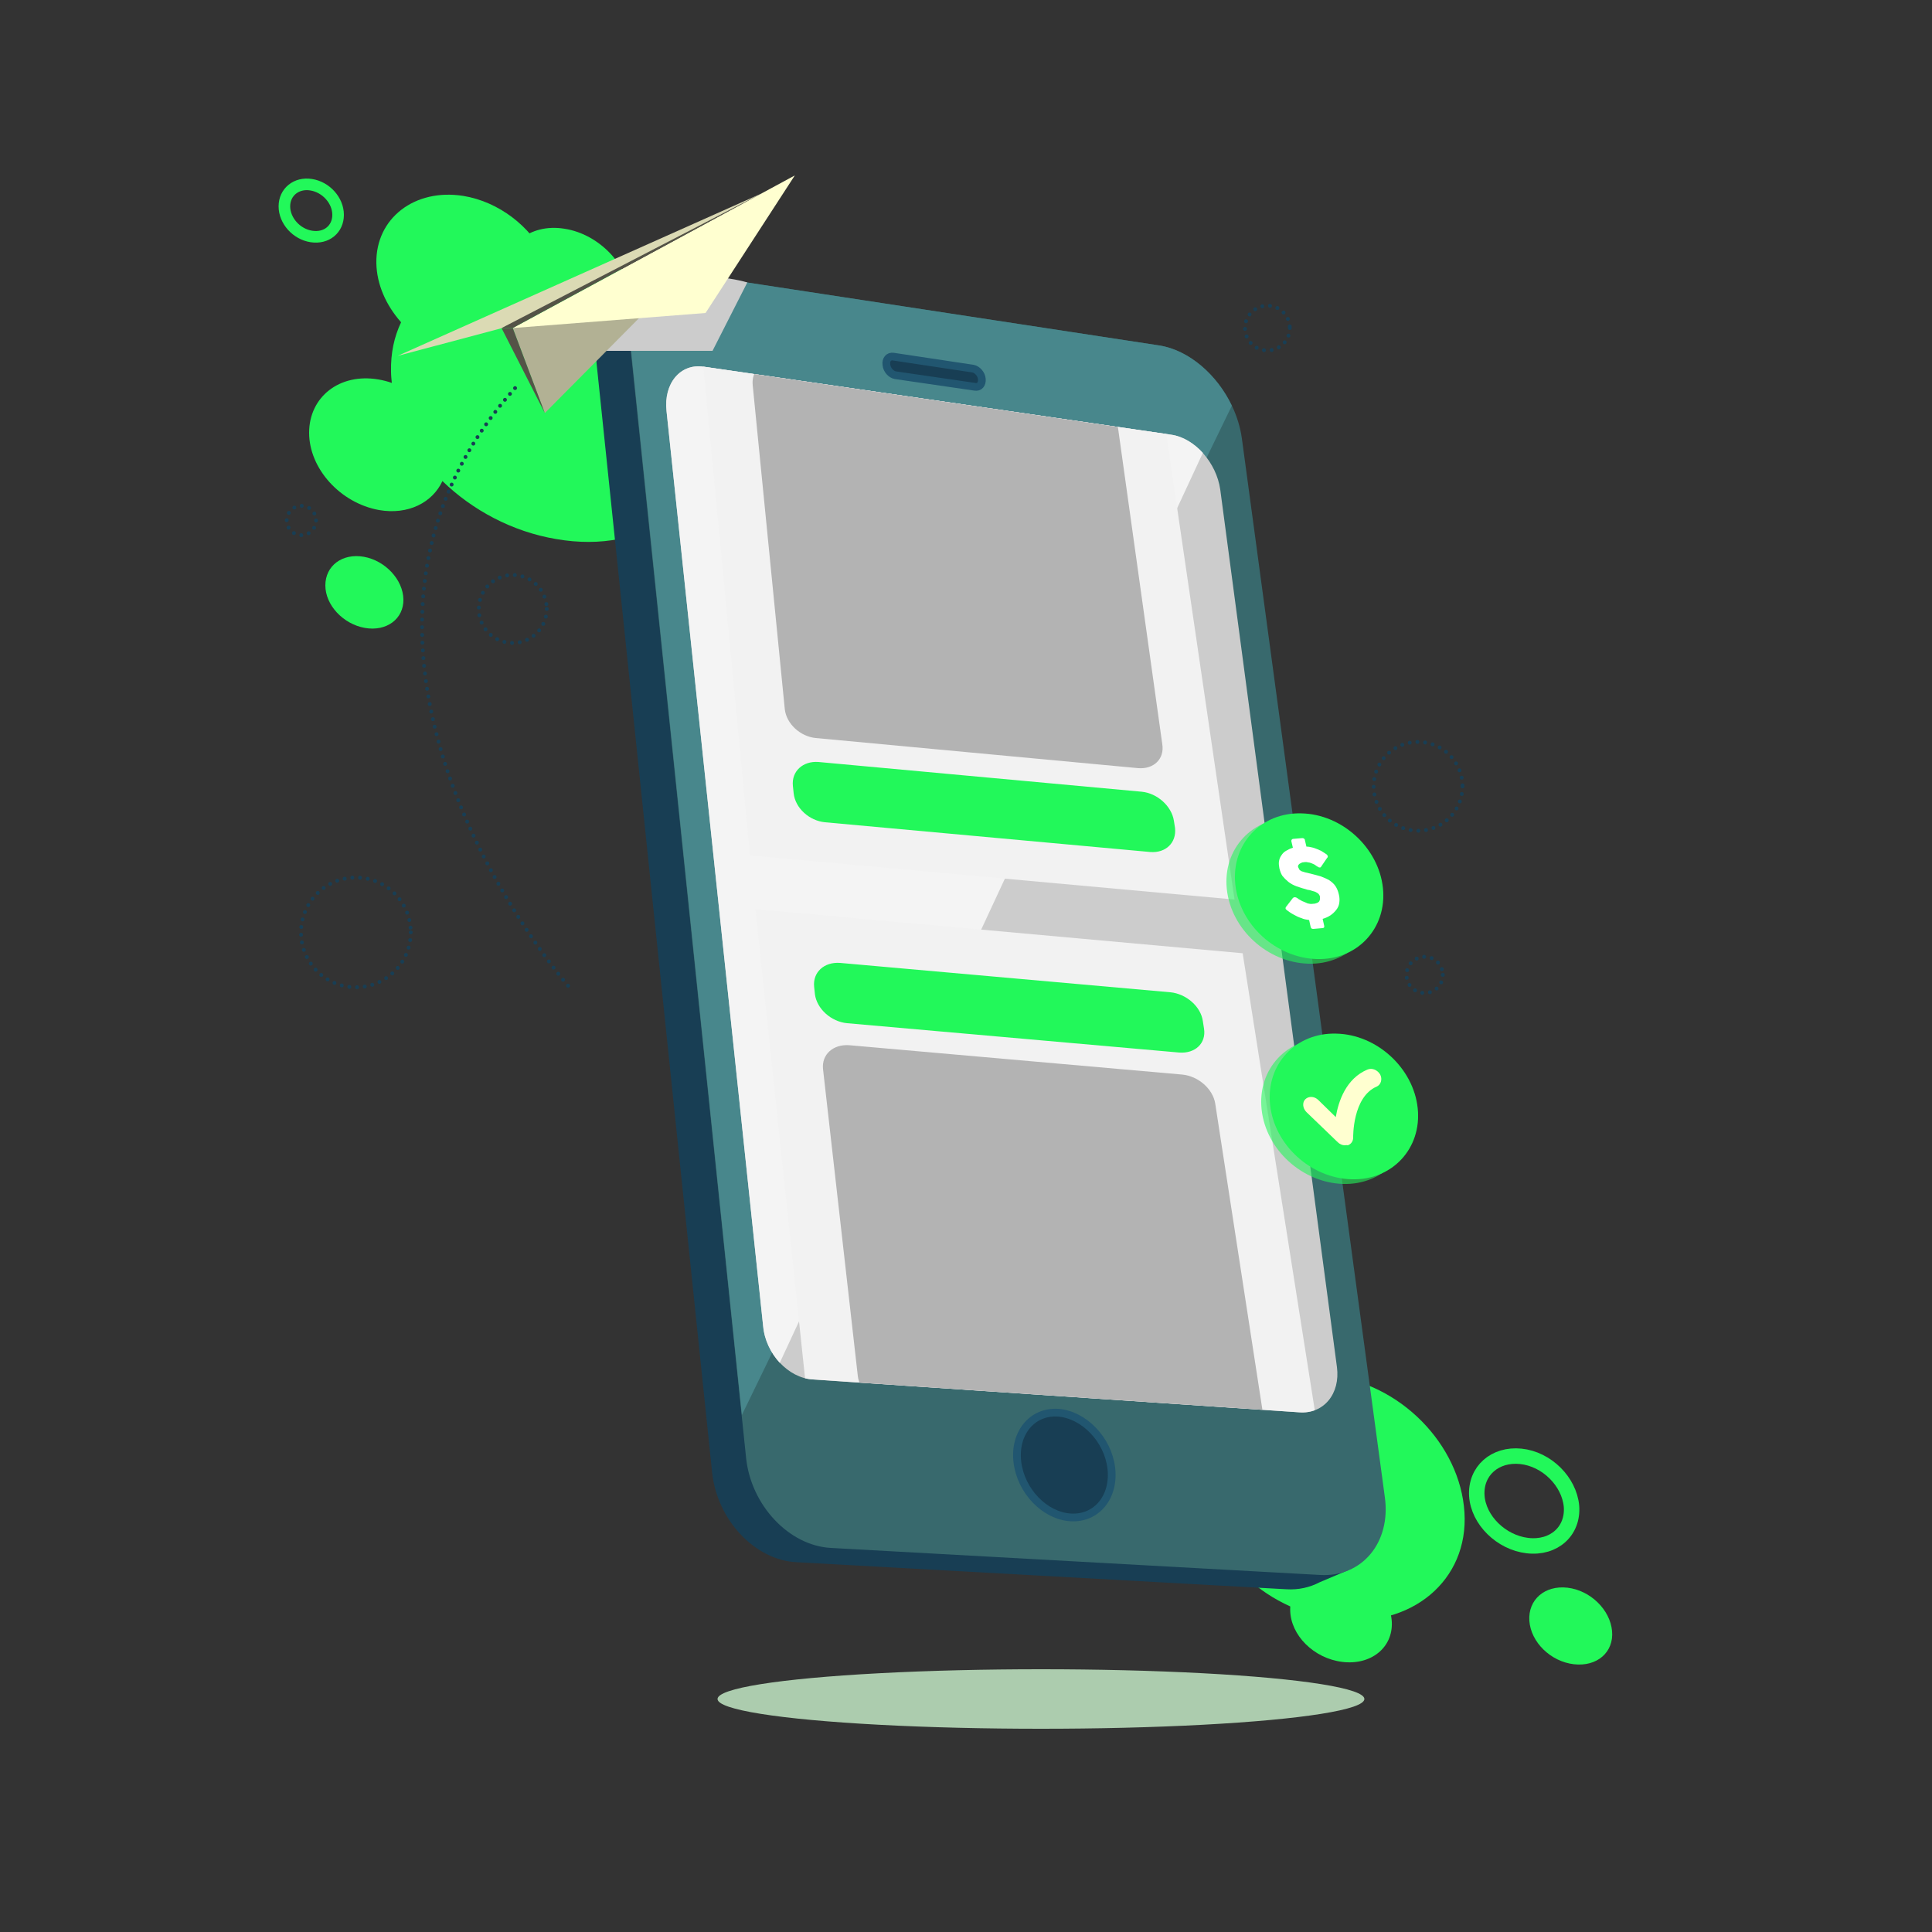 <?xml version="1.0" encoding="utf-8"?>
<!-- Generator: Adobe Illustrator 21.0.0, SVG Export Plug-In . SVG Version: 6.00 Build 0)  -->
<svg version="1.1" id="OBJECTS" xmlns="http://www.w3.org/2000/svg" xmlns:xlink="http://www.w3.org/1999/xlink" x="0px" y="0px"
	 viewBox="0 0 500 500" style="enable-background:new 0 0 500 500;" xml:space="preserve">
<rect x="0" y="0" width="500" height="500" fill="#333333" stroke="none"/>
<style type="text/css">
	.st0{fill:#22F85A;}
	.st1{fill:none;stroke:#22F85A;stroke-width:4;stroke-miterlimit:10;}
	.st2{fill:none;stroke:#22F85A;stroke-width:3;stroke-miterlimit:10;}
	.st3{fill:#ACCCAE;}
	.st4{fill:#183E54;}
	.st5{fill:#38696D;}
	.st6{fill:#48878C;}
	.st7{fill:#CCCCCC;}
	.st8{fill:#F4F4F4;}
	.st9{fill:#183E54;stroke:#215670;stroke-width:2;stroke-miterlimit:10;}
	.st10{fill:none;stroke:#183E54;stroke-linecap:round;stroke-linejoin:round;stroke-miterlimit:10;stroke-dasharray:0,2;}
	.st11{fill:#B2B194;}
	.st12{fill:#545347;}
	.st13{fill:#DBDAB4;}
	.st14{fill:#FFFFD0;}
	.st15{clip-path:url(#SVGID_2_);}
	.st16{fill:#F2F2F2;}
	.st17{fill:#B3B3B3;}
	.st18{opacity:0.59;fill:#22F85A;}
	.st19{fill:#FFFFFF;}
</style>
<g>
	<g>
		<g>
			<path class="st0" d="M360.2,419.8c0.3,6.6-5.4,11.2-12.8,10.3s-13.4-6.9-13.5-13.4c-0.1-6.5,5.6-11.1,12.8-10.3
				C353.8,407.2,359.9,413.2,360.2,419.8z"/>
			<path class="st0" d="M379,391.4c1.1,17.6-13.7,30-33,27.7c-19.3-2.3-35-18.2-35-35.4c0-17.3,14.8-29.7,33-27.7
				C362.3,357.9,377.9,373.8,379,391.4z"/>
			<path class="st1" d="M406.7,389.8c0.5,6.4-4.5,11-11.4,10.2c-6.8-0.8-12.7-6.6-13.1-12.9c-0.4-6.4,4.7-10.9,11.4-10.2
				S406.1,383.4,406.7,389.8z"/>
			<path class="st0" d="M417.2,422.1c0.5,5.5-3.9,9.3-9.9,8.6c-6-0.7-11.1-5.7-11.5-11.2s4-9.3,9.9-8.6
				C411.6,411.6,416.7,416.6,417.2,422.1z"/>
		</g>
	</g>
	<g>
		<g>
			<path class="st0" d="M141.2,66.6c-3.9-8-12.1-14.4-21.3-15.9c-12.6-2-22.7,5.8-22.5,17.4c0.1,5.5,2.5,10.9,6.4,15.3
				c-1.8,3.8-2.7,8-2.6,12.7c0,1,0.1,2,0.2,3c-1.1-0.4-2.3-0.7-3.5-0.9C87.9,96.5,80,102.7,80,112c0,9.3,8.1,18.2,18.1,20
				c7.5,1.3,13.8-1.9,16.4-7.5c7.7,7.5,18.1,13.1,29.4,15c23.4,4.1,41.3-9.1,40.1-29.5C182.8,89.7,163.6,70.2,141.2,66.6z"/>
			<path class="st0" d="M94.2,144.1c-5.6-1-10,2.3-10,7.4s4.6,10,10.2,11c5.6,1,10.1-2.3,10-7.4C104.3,150,99.7,145.1,94.2,144.1z"
				/>
			<path class="st2" d="M80.5,47.8c-3.8-0.6-6.9,1.9-6.9,5.6s3.1,7.2,7,7.8c3.9,0.6,6.9-1.9,6.9-5.6C87.5,51.9,84.4,48.4,80.5,47.8z
				"/>
			<path class="st0" d="M163.5,77.8c0.5,8.8-6.7,14.8-16,13.2c-9.3-1.5-17.1-9.9-17.4-18.6s6.9-14.7,16-13.2
				C155.2,60.6,163,68.9,163.5,77.8z"/>
		</g>
	</g>
	<ellipse class="st3" cx="269.4" cy="439.7" rx="83.7" ry="7.7"/>
	<path class="st4" d="M349.6,391.3l-37-274c-1.6-11.7-11.2-22.5-21.4-24.1L172.6,75l1.2-3.8l-9,3.8c-1.1,0.3-2.2,0.8-3.2,1.4
		l-0.2,0.1l0,0c-5,3.1-7.8,9.6-7,17.6l29.9,287c1.3,12.3,11.1,22.7,21.9,23.2l126.7,7c3.2,0.2,6.1-0.5,8.6-1.8h0l7.3-3.1l-0.9-3.7
		C349.5,399.5,350.1,395.6,349.6,391.3z"/>
	<g>
		<path class="st5" d="M341.7,407.6l-126.7-7c-10.8-0.6-20.6-11-21.9-23.2l-29.9-287c-1.3-12.3,6-21,16.3-19.4L300,89.4
			c10.3,1.6,19.8,12.4,21.4,24.1l37,274C360,399.2,352.5,408.2,341.7,407.6z"/>
		<path class="st6" d="M192,366.2L163.3,90.4c-1.3-12.3,6-21,16.3-19.4L300,89.4c7.7,1.2,15,7.6,18.8,15.6"/>
		<path class="st7" d="M336.2,365.5L210.3,357c-6.3-0.4-12.1-6.6-12.8-13.8l-25-236.8c-0.8-7.2,3.6-12.4,9.6-11.5l121,17.6
			c6.1,0.9,11.7,7.2,12.7,14.2L346,353.8C346.9,360.7,342.6,366,336.2,365.5z"/>
		<path class="st8" d="M201.8,352.7c-2.3-2.5-4-5.9-4.3-9.5l-25-236.8c-0.8-7.2,3.6-12.4,9.6-11.5l121,17.6c3,0.4,5.9,2.2,8.2,4.7"
			/>
		<path class="st9" d="M287.6,379.9c0.9,7.5-3.8,13.2-10.5,12.8c-6.7-0.4-12.9-6.8-13.8-14.3c-0.9-7.5,3.8-13.2,10.5-12.8
			C280.5,366.1,286.7,372.5,287.6,379.9z"/>
		<path class="st9" d="M252.3,100.1l-20.6-3c-1.1-0.2-2.2-1.4-2.3-2.7l0,0c-0.2-1.3,0.6-2.3,1.8-2.1l20.6,3.1
			c1.1,0.2,2.2,1.4,2.3,2.7l0,0C254.2,99.4,253.5,100.3,252.3,100.1z"/>
	</g>
	<path class="st10" d="M147,255.1c0,0-75.2-86.5-13.4-155"/>
	<path class="st7" d="M193.4,73.1l-9,17.7H150l12.9-18.5C162.9,72.2,182.1,69.8,193.4,73.1z"/>
	<g>
		<polyline class="st11" points="141,106.9 193.4,54.1 132.7,84.9 		"/>
		<polygon class="st12" points="129.8,84.9 141,106.9 132.7,84.9 		"/>
		<polygon class="st13" points="132.6,84.2 102.9,92.1 197,50.1 		"/>
		<polyline class="st14" points="182.6,81 205.7,45.4 132.7,84.9 		"/>
		<polygon class="st12" points="196,50.6 132.7,84.9 129.8,84.9 		"/>
	</g>
	<circle class="st10" cx="132.7" cy="157.6" r="8.8"/>
	<circle class="st10" cx="78" cy="134.7" r="3.8"/>
	<circle class="st10" cx="92.1" cy="241.3" r="14.2"/>
	<circle class="st10" cx="368.7" cy="252.3" r="4.7"/>
	<circle class="st10" cx="367" cy="203.5" r="11.5"/>
	<circle class="st10" cx="328" cy="84.9" r="5.8"/>
	<g>
		<defs>
			<path id="SVGID_1_" d="M336.2,365.5L210.3,357c-6.3-0.4-12.1-6.6-12.8-13.8l-25-236.8c-0.8-7.2,3.6-12.4,9.6-11.5l121,17.6
				c6.1,0.9,11.7,7.2,12.7,14.2L346,353.8C346.9,360.7,342.6,366,336.2,365.5z"/>
		</defs>
		<clipPath id="SVGID_2_">
			<use xlink:href="#SVGID_1_"  style="overflow:visible;"/>
		</clipPath>
		<g class="st15">
			<polygon class="st16" points="319.5,232.8 194.1,221.4 182,94.7 301,106.6 			"/>
			<polygon class="st16" points="341.5,372.8 208.9,361.9 195.5,235.3 321.6,246.7 			"/>
			<path class="st0" d="M297.7,220.5l-84.2-7.7c-4.1-0.4-7.7-3.7-8.1-7.5l-0.2-1.9c-0.4-3.8,2.6-6.5,6.6-6.2l83.7,7.7
				c4,0.4,7.7,3.7,8.3,7.5l0.3,1.9C304.5,218.1,301.7,220.8,297.7,220.5z"/>
			<path class="st0" d="M305.2,272.4l-86-7.6c-4.1-0.4-7.8-3.7-8.3-7.5l-0.2-1.9c-0.4-3.8,2.6-6.5,6.7-6.2l85.5,7.6
				c4.1,0.4,7.9,3.7,8.4,7.5l0.3,1.9C312.2,270,309.3,272.7,305.2,272.4z"/>
			<path class="st17" d="M320,371l-89.4-7.4c-4.3-0.4-8.2-3.7-8.6-7.5l-9-79.4c-0.4-3.8,2.6-6.5,6.8-6.2l86.2,7.6
				c4.1,0.4,7.9,3.7,8.5,7.5l12.2,79.2C327.3,368.6,324.3,371.4,320,371z"/>
			<path class="st17" d="M294.6,198.8l-83.5-7.8c-4-0.4-7.6-3.7-8-7.5l-8.3-83.8c-0.4-3.8,2.5-6.5,6.3-6.2l80.1,8
				c3.8,0.4,7.4,3.8,7.9,7.5l11.7,83.6C301.4,196.4,298.6,199.1,294.6,198.8z"/>
		</g>
	</g>
	<g>
		<g>
			<g>
				<path class="st18" d="M355.7,231c1.1,10.4-6.6,18.7-17.1,18.4c-10.6-0.3-20-8.9-21.1-19.3c-1.1-10.4,6.6-18.7,17.1-18.4
					C345.1,211.9,354.6,220.6,355.7,231z"/>
				<path class="st0" d="M357.9,229.8c1.1,10.4-6.6,18.7-17.1,18.4c-10.6-0.3-20-8.9-21.1-19.3c-1.1-10.4,6.6-18.7,17.1-18.4
					C347.3,210.7,356.8,219.4,357.9,229.8z"/>
				<g>
					<path class="st19" d="M335.5,232.3c0.2,0.1,0.4,0.2,0.6,0.4c0.3,0.2,0.6,0.3,0.9,0.5c0.5,0.2,1,0.4,1.4,0.6
						c0.4,0.1,0.9,0.2,1.4,0.1c0.4,0,0.8-0.1,1-0.2c0.3-0.1,0.5-0.3,0.6-0.4c0.1-0.2,0.2-0.4,0.2-0.6c0-0.2,0-0.4,0-0.7
						c-0.1-0.3-0.2-0.5-0.4-0.7c-0.2-0.2-0.5-0.3-0.8-0.5c-0.3-0.1-0.6-0.2-1-0.3c-0.3-0.1-0.6-0.2-0.9-0.2c-1.1-0.3-2-0.6-2.9-0.9
						c-0.8-0.3-1.6-0.7-2.2-1.2c-0.6-0.5-1.1-1-1.5-1.5c-0.4-0.6-0.6-1.2-0.8-2c-0.1-0.6-0.2-1.2-0.1-1.8c0.1-0.6,0.3-1.1,0.6-1.5
						c0.3-0.5,0.7-0.9,1.2-1.2s1.1-0.6,1.8-0.8l-0.4-1.7c0-0.1,0-0.3,0.1-0.4s0.2-0.2,0.4-0.2l2.3-0.2c0.1,0,0.3,0,0.4,0.1
						c0.2,0.1,0.3,0.2,0.3,0.4l0.4,1.7c0.5,0,1,0.1,1.4,0.2c0.5,0.1,1,0.3,1.5,0.5c0.3,0.1,0.6,0.3,0.9,0.4c0.3,0.2,0.5,0.3,0.8,0.5
						c0.2,0.1,0.4,0.3,0.6,0.4s0.2,0.3,0.3,0.4s0,0.2,0,0.3c0,0.1-0.1,0.2-0.2,0.3l-1.5,2.2c-0.1,0.2-0.2,0.2-0.4,0.2
						c-0.1,0-0.2,0-0.3-0.1c-0.1-0.1-0.2-0.1-0.4-0.2l-0.1-0.1c-0.2-0.1-0.4-0.3-0.6-0.4c-0.2-0.1-0.5-0.2-0.7-0.3
						c-0.3-0.1-0.5-0.2-0.8-0.2c-0.3-0.1-0.5-0.1-0.8-0.1c-0.3,0-0.5,0.1-0.8,0.1c-0.2,0.1-0.4,0.2-0.6,0.3
						c-0.2,0.1-0.3,0.3-0.4,0.4c-0.1,0.2-0.1,0.4,0,0.6s0.2,0.4,0.3,0.6c0.2,0.2,0.4,0.3,0.6,0.4c0.3,0.1,0.6,0.2,1,0.3
						c0.4,0.1,0.8,0.2,1.3,0.3c0.9,0.2,1.8,0.5,2.6,0.7c0.8,0.3,1.5,0.6,2.2,1c0.6,0.4,1.2,0.9,1.6,1.5c0.4,0.6,0.7,1.3,0.9,2.2
						c0.2,0.8,0.2,1.5,0.1,2.2c-0.1,0.7-0.4,1.3-0.8,1.8c-0.4,0.5-0.9,1-1.5,1.4c-0.6,0.4-1.3,0.7-2,0.9l0.4,1.8
						c0.1,0.4-0.1,0.6-0.5,0.6l-2.3,0.2c-0.4,0-0.6-0.1-0.7-0.5l-0.4-1.8c-0.7-0.1-1.4-0.2-2-0.5c-0.7-0.2-1.3-0.5-2-0.9
						c-0.4-0.2-0.7-0.4-1-0.6c-0.3-0.2-0.5-0.4-0.7-0.5l0,0c0,0,0,0,0,0c0,0,0,0,0,0c0,0,0,0,0,0c0,0,0,0,0,0
						c-0.2-0.2-0.4-0.3-0.4-0.5c0-0.1,0-0.3,0.2-0.5l1.7-2.2c0.1-0.1,0.3-0.2,0.4-0.2c0.1,0,0.2,0,0.3,0.1
						C335.2,232.1,335.3,232.2,335.5,232.3z"/>
				</g>
			</g>
		</g>
		<g>
			<g>
				<path class="st18" d="M364.7,288c1.1,10.4-6.6,18.7-17.1,18.4c-10.6-0.3-20-8.9-21.1-19.3c-1.1-10.4,6.6-18.7,17.1-18.4
					C354.1,268.9,363.6,277.6,364.7,288z"/>
				<path class="st0" d="M366.9,286.8c1.1,10.4-6.6,18.7-17.1,18.4c-10.6-0.3-20-8.9-21.1-19.3c-1.1-10.4,6.6-18.7,17.1-18.4
					C356.3,267.7,365.8,276.4,366.9,286.8z"/>
				<g>
					<path class="st14" d="M348,296.4c-0.6,0-1.3-0.3-1.8-0.8l-8.1-7.8c-1-1-1.1-2.5-0.3-3.3c0.9-0.9,2.4-0.8,3.4,0.2l4.5,4.4
						c0.7-4.2,2.7-10,8.2-12.3c1.2-0.5,2.6,0.1,3.3,1.3c0.6,1.2,0.2,2.6-0.9,3.1c-6.3,2.7-6.1,13.1-6.1,13.2c0,0.9-0.5,1.7-1.4,2
						C348.5,296.3,348.2,296.4,348,296.4z"/>
				</g>
			</g>
		</g>
	</g>
</g>
</svg>
